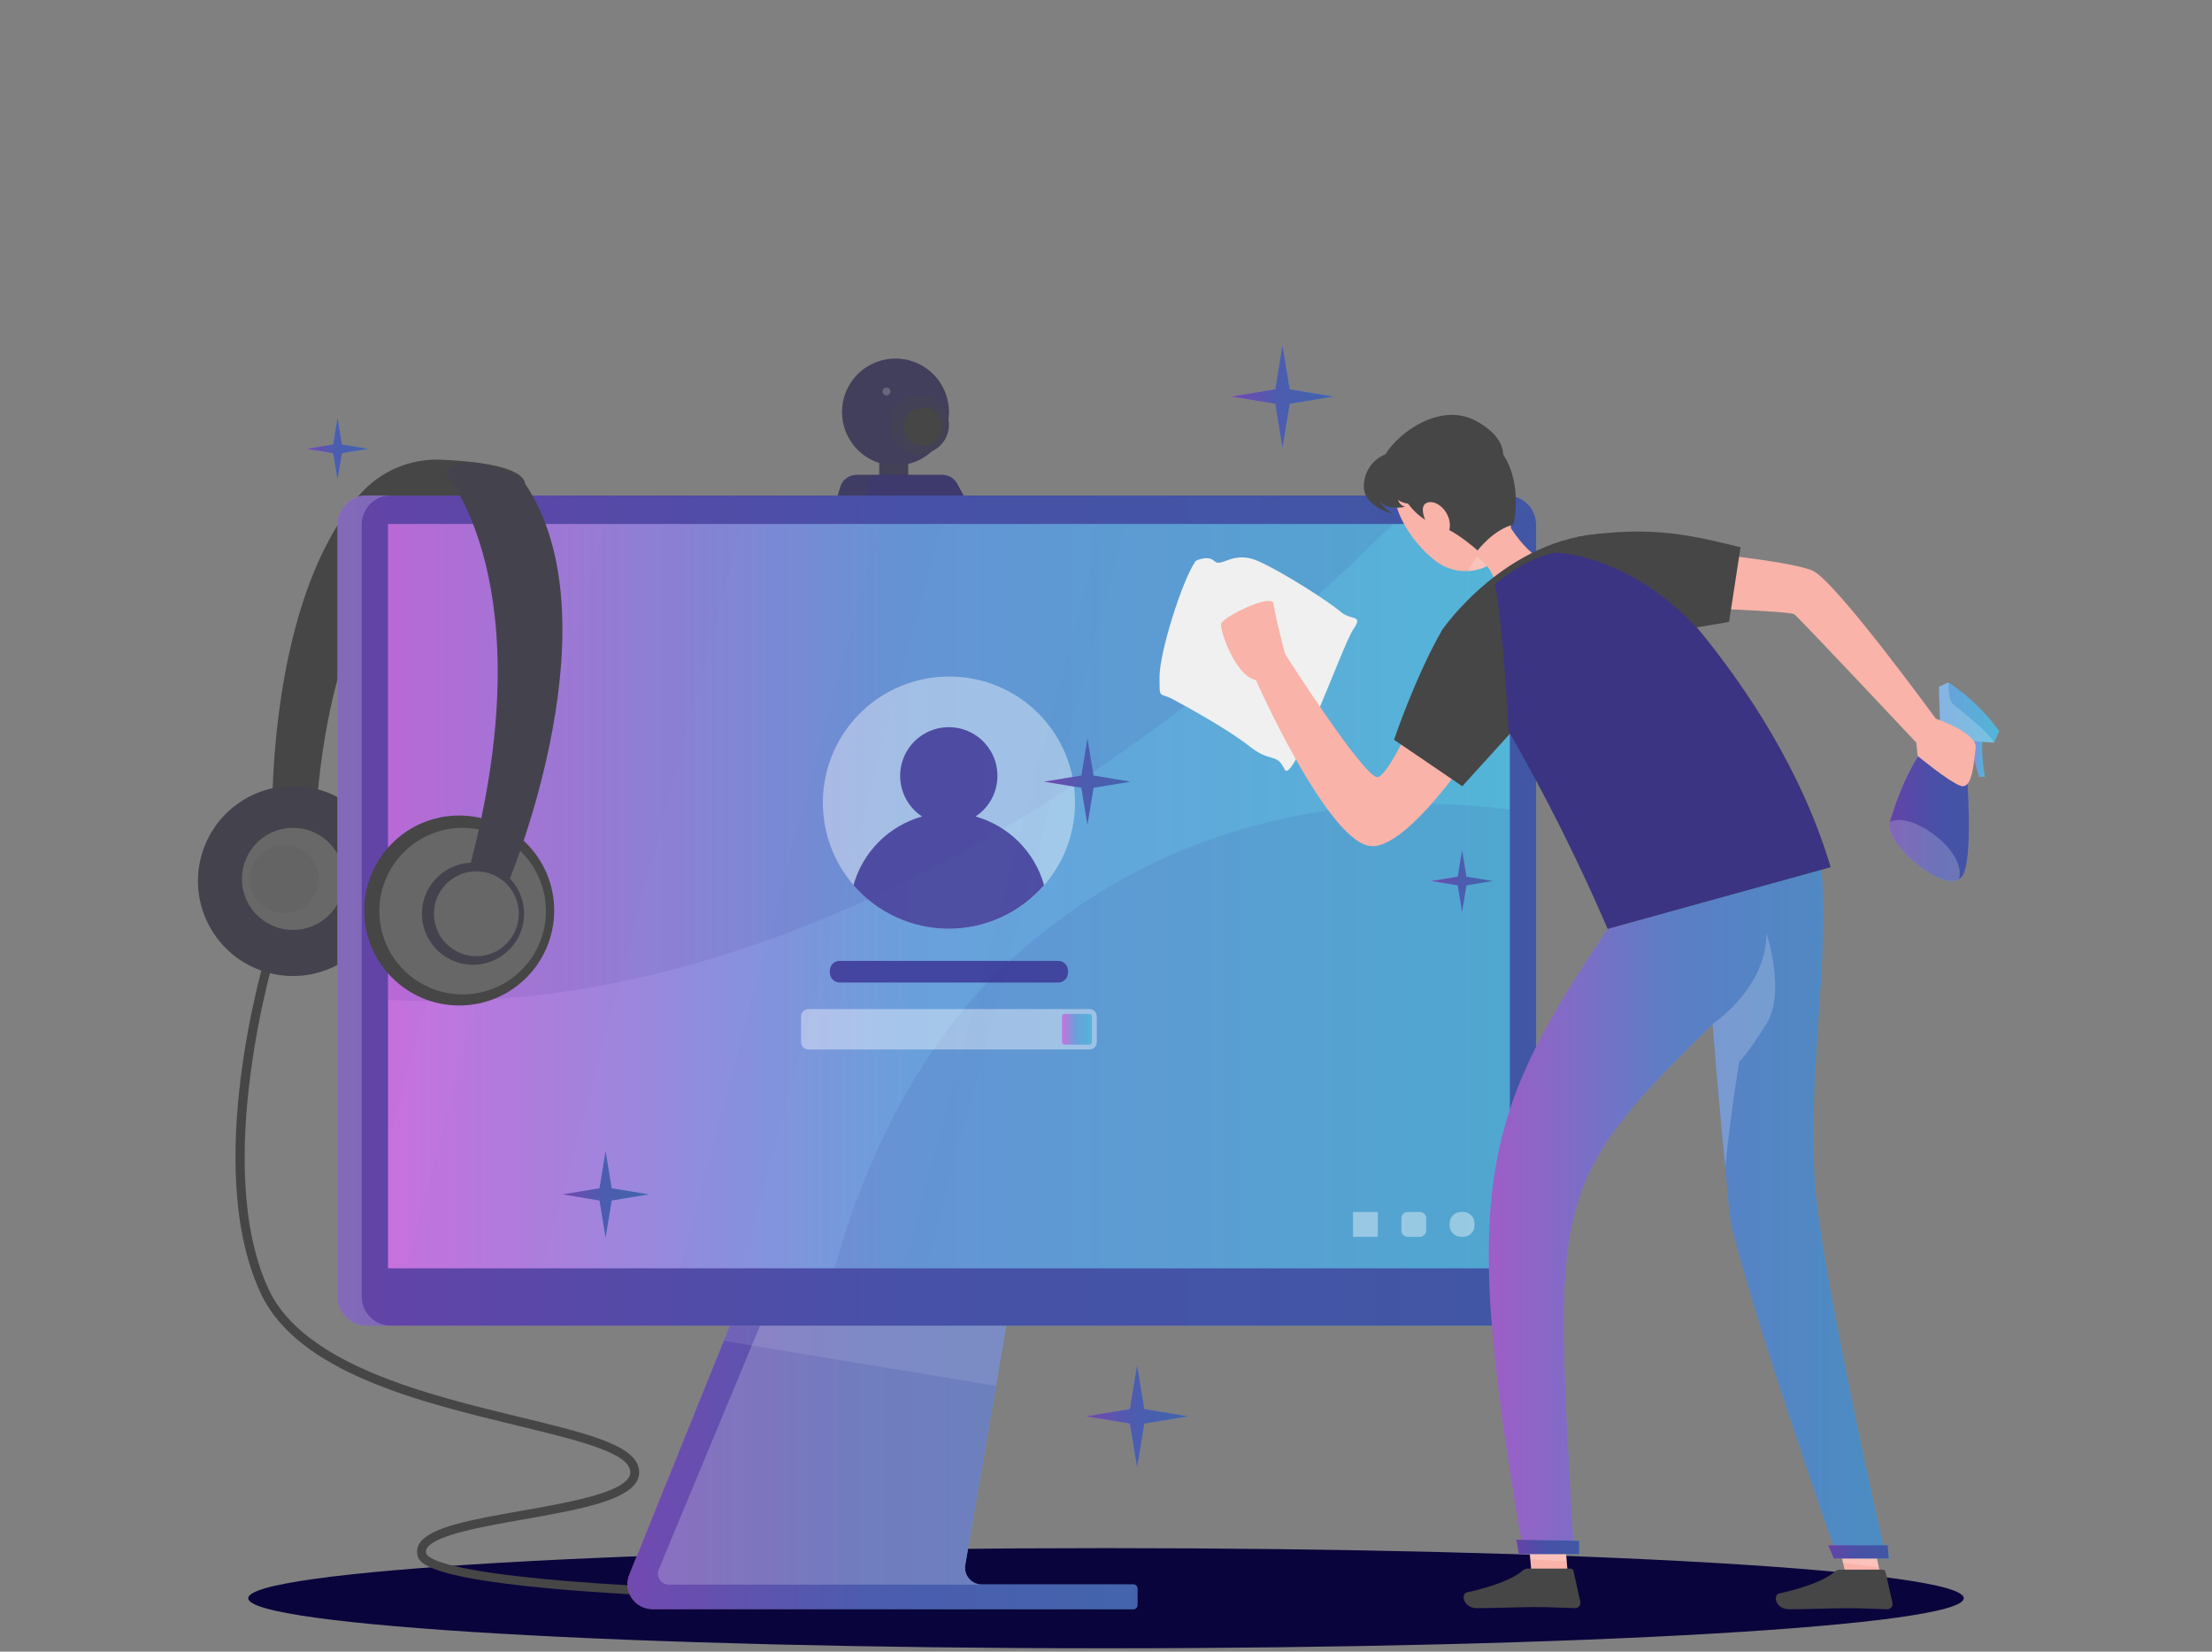 <svg width="596" height="445" viewBox="0 0 596 445" fill="none" xmlns="http://www.w3.org/2000/svg">
<rect x="0" y="0" width="596" height="445" fill="#808080" stroke="none"/>
<path d="M298 444.092C425.642 444.092 529.117 438.051 529.117 430.599C529.117 423.146 425.642 417.105 298 417.105C170.358 417.105 66.883 423.146 66.883 430.599C66.883 438.051 170.358 444.092 298 444.092Z" fill="#0A043C"/>
<path d="M247.757 431.79C247.435 431.79 214.465 431.671 181.613 430.157C114.289 427.046 113.002 421.17 112.477 418.964C112.352 418.408 112.343 417.831 112.452 417.271C112.56 416.711 112.784 416.179 113.109 415.71C116.029 411.371 127.413 409.357 140.608 407.032C152.874 404.863 166.832 402.407 169.431 398.045C169.642 397.707 169.775 397.325 169.818 396.929C169.861 396.533 169.815 396.132 169.681 395.756C168.203 391.072 154.817 387.829 139.309 384.074C113.002 377.697 80.269 369.77 70.28 348.505C54.236 314.354 71.377 257.782 72.116 255.386L74.393 256.089C74.214 256.674 56.787 314.188 72.438 347.492C81.974 367.756 115.421 375.826 139.869 381.75C157.404 386.006 170.075 389.069 171.958 395.041C172.192 395.741 172.27 396.484 172.185 397.217C172.101 397.95 171.856 398.656 171.469 399.284C168.251 404.565 155.032 406.901 141.025 409.369C129.976 411.324 117.436 413.541 115.099 417.045C114.952 417.245 114.849 417.473 114.797 417.716C114.746 417.959 114.747 418.21 114.801 418.452C115.123 419.93 120.905 424.972 181.673 427.773C214.465 429.287 247.388 429.406 247.721 429.406L247.757 431.79Z" fill="#464646"/>
<path d="M244.694 120.046H236.91V129.01H244.694V120.046Z" fill="#464646"/>
<path opacity="0.2" d="M244.694 120.046H236.91V129.01H244.694V120.046Z" fill="#393091"/>
<path d="M224.835 136.567L226.396 131.227C226.674 130.282 227.25 129.452 228.039 128.861C228.827 128.27 229.786 127.95 230.771 127.949H253.896C254.714 127.951 255.517 128.173 256.22 128.593C256.923 129.012 257.499 129.614 257.889 130.333L261.31 136.579H223.822" fill="#464646"/>
<path opacity="0.4" d="M224.835 136.567L226.396 131.227C226.674 130.282 227.25 129.452 228.039 128.861C228.827 128.27 229.786 127.95 230.771 127.949H253.896C254.714 127.951 255.517 128.173 256.22 128.593C256.923 129.012 257.499 129.614 257.889 130.333L261.31 136.579H223.822" fill="#393091"/>
<path opacity="0.2" d="M233.727 136.567H261.31L257.889 130.321C257.499 129.601 256.923 129 256.22 128.581C255.517 128.161 254.714 127.939 253.896 127.937H236.195C235.539 127.94 234.912 128.203 234.449 128.667C233.987 129.132 233.727 129.761 233.727 130.416V136.567Z" fill="#393091"/>
<path d="M251.462 121.195C257.085 115.571 257.085 106.454 251.462 100.831C245.839 95.207 236.722 95.207 231.098 100.831C225.475 106.454 225.475 115.571 231.098 121.195C236.722 126.818 245.839 126.818 251.462 121.195Z" fill="#464646"/>
<path opacity="0.3" d="M251.462 121.195C257.085 115.571 257.085 106.454 251.462 100.831C245.839 95.207 236.722 95.207 231.098 100.831C225.475 106.454 225.475 115.571 231.098 121.195C236.722 126.818 245.839 126.818 251.462 121.195Z" fill="#393091"/>
<path d="M255.672 114.432C255.672 115.991 255.21 117.515 254.343 118.811C253.477 120.107 252.246 121.117 250.805 121.713C249.365 122.309 247.78 122.464 246.251 122.159C244.723 121.854 243.319 121.103 242.217 119.999C241.116 118.896 240.366 117.491 240.064 115.962C239.761 114.433 239.919 112.848 240.517 111.409C241.115 109.969 242.127 108.74 243.424 107.875C244.721 107.011 246.246 106.551 247.805 106.553C249.892 106.556 251.893 107.388 253.369 108.865C254.844 110.342 255.672 112.345 255.672 114.432Z" fill="#464646"/>
<path opacity="0.2" d="M255.672 114.432C255.672 115.991 255.21 117.515 254.343 118.811C253.477 120.107 252.246 121.117 250.805 121.713C249.365 122.309 247.78 122.464 246.251 122.159C244.723 121.854 243.319 121.103 242.217 119.999C241.116 118.896 240.366 117.491 240.064 115.962C239.761 114.433 239.919 112.848 240.517 111.409C241.115 109.969 242.127 108.74 243.424 107.875C244.721 107.011 246.246 106.551 247.805 106.553C249.892 106.556 251.893 107.388 253.369 108.865C254.844 110.342 255.672 112.345 255.672 114.432Z" fill="#393091"/>
<path d="M253.896 115.004C253.896 116.028 253.592 117.029 253.023 117.88C252.454 118.731 251.646 119.394 250.7 119.785C249.754 120.176 248.713 120.278 247.709 120.077C246.705 119.877 245.783 119.383 245.06 118.658C244.337 117.933 243.846 117.011 243.647 116.006C243.449 115.002 243.553 113.961 243.947 113.016C244.34 112.071 245.005 111.264 245.857 110.697C246.71 110.13 247.711 109.829 248.735 109.831C249.413 109.831 250.086 109.965 250.713 110.225C251.34 110.485 251.909 110.866 252.388 111.347C252.868 111.828 253.248 112.398 253.507 113.026C253.765 113.653 253.898 114.326 253.896 115.004Z" fill="#464646"/>
<path opacity="0.2" d="M239.926 105.468C239.928 105.681 239.867 105.89 239.75 106.069C239.633 106.247 239.466 106.386 239.269 106.469C239.073 106.552 238.856 106.574 238.647 106.533C238.437 106.492 238.245 106.389 238.094 106.239C237.944 106.088 237.841 105.896 237.8 105.686C237.759 105.477 237.781 105.261 237.864 105.064C237.947 104.868 238.086 104.7 238.264 104.583C238.443 104.466 238.652 104.405 238.865 104.407C239.146 104.407 239.416 104.519 239.615 104.718C239.814 104.917 239.926 105.187 239.926 105.468Z" fill="white"/>
<path d="M141.514 130.286C141.514 130.286 88.733 126.65 84.632 228.03L73.415 227.339C73.415 227.339 70.221 164.628 96.814 133.397C99.553 130.215 102.983 127.702 106.843 126.049C110.702 124.396 114.888 123.648 119.081 123.861C128.593 124.278 140.739 125.733 141.514 130.286Z" fill="#464646"/>
<path d="M89.822 260.527C102.613 254.513 108.108 239.269 102.094 226.478C96.08 213.687 80.836 208.193 68.045 214.206C55.254 220.22 49.76 235.464 55.773 248.255C61.787 261.046 77.031 266.54 89.822 260.527Z" fill="#464646"/>
<path opacity="0.1" d="M89.822 260.527C102.613 254.513 108.108 239.269 102.094 226.478C96.08 213.687 80.836 208.193 68.045 214.206C55.254 220.22 49.76 235.464 55.773 248.255C61.787 261.046 77.031 266.54 89.822 260.527Z" fill="#393091"/>
<path d="M66.001 232.143C65.08 234.702 64.939 237.478 65.595 240.118C66.251 242.758 67.675 245.144 69.688 246.975C71.7 248.805 74.21 249.998 76.9 250.402C79.59 250.807 82.34 250.404 84.801 249.246C87.263 248.088 89.325 246.226 90.729 243.895C92.132 241.565 92.813 238.871 92.685 236.153C92.557 233.436 91.626 230.817 90.01 228.629C88.395 226.44 86.166 224.78 83.607 223.858C81.907 223.244 80.103 222.971 78.297 223.055C76.492 223.14 74.721 223.579 73.086 224.348C71.45 225.118 69.983 226.203 68.767 227.54C67.551 228.877 66.611 230.441 66.001 232.143Z" fill="#686868"/>
<path opacity="0.1" d="M80.507 245.186C85.124 243.015 87.107 237.512 84.937 232.895C82.766 228.278 77.263 226.295 72.646 228.466C68.029 230.636 66.046 236.139 68.216 240.756C70.387 245.373 75.89 247.357 80.507 245.186Z" fill="#45444D"/>
<path d="M306.451 427.928V432.517C306.451 432.653 306.424 432.787 306.372 432.912C306.32 433.037 306.243 433.151 306.147 433.246C306.05 433.341 305.936 433.417 305.81 433.468C305.684 433.518 305.55 433.544 305.414 433.542H175.832C174.726 433.544 173.637 433.275 172.66 432.757C171.683 432.24 170.848 431.49 170.228 430.574C169.609 429.658 169.224 428.604 169.108 427.504C168.992 426.405 169.148 425.294 169.562 424.268L210.626 322.567L276.985 323.02L274.72 336.215L260.082 421.622C259.971 422.27 260.003 422.934 260.175 423.569C260.348 424.203 260.656 424.792 261.079 425.295C261.503 425.798 262.031 426.202 262.626 426.48C263.222 426.757 263.871 426.902 264.529 426.903H305.414C305.55 426.901 305.684 426.926 305.81 426.977C305.936 427.028 306.05 427.103 306.147 427.199C306.243 427.294 306.32 427.408 306.372 427.533C306.424 427.658 306.451 427.792 306.451 427.928Z" fill="url(#paint0_linear_1119_24)"/>
<path opacity="0.6" d="M306.451 427.928V432.517C306.451 432.653 306.424 432.787 306.372 432.912C306.32 433.037 306.243 433.151 306.147 433.246C306.05 433.341 305.936 433.417 305.81 433.468C305.684 433.518 305.55 433.544 305.414 433.542H175.832C174.726 433.544 173.637 433.275 172.66 432.757C171.683 432.24 170.848 431.49 170.228 430.574C169.609 429.658 169.224 428.604 169.108 427.504C168.992 426.405 169.148 425.294 169.562 424.268L195.023 361.223L210.626 322.567L276.985 323.02L274.72 336.215L268.355 373.358L260.082 421.622C259.971 422.27 260.003 422.934 260.175 423.569C260.348 424.203 260.656 424.792 261.079 425.295C261.503 425.798 262.031 426.202 262.626 426.48C263.222 426.757 263.871 426.902 264.529 426.903H305.414C305.55 426.901 305.684 426.926 305.81 426.977C305.936 427.028 306.05 427.103 306.147 427.199C306.243 427.294 306.32 427.408 306.372 427.533C306.424 427.658 306.451 427.792 306.451 427.928Z" fill="#393091"/>
<path opacity="0.2" d="M264.529 426.939H180.218C179.732 426.939 179.254 426.818 178.825 426.589C178.396 426.36 178.031 426.028 177.761 425.624C177.491 425.22 177.325 424.755 177.277 424.271C177.23 423.787 177.303 423.299 177.489 422.85L213.487 336.251H274.72L260.082 421.658C259.971 422.306 260.003 422.97 260.175 423.605C260.348 424.239 260.656 424.828 261.079 425.331C261.503 425.834 262.031 426.238 262.626 426.516C263.222 426.793 263.871 426.938 264.529 426.939Z" fill="white"/>
<path opacity="0.1" d="M276.985 323.056L274.72 336.251L268.355 373.394L195.023 361.26L210.626 322.603L276.985 323.056Z" fill="white"/>
<path d="M406.019 133.504H98.805C97.772 133.504 96.75 133.708 95.796 134.103C94.842 134.499 93.976 135.078 93.246 135.809C92.516 136.54 91.938 137.407 91.544 138.361C91.15 139.316 90.948 140.339 90.95 141.371V349.316C90.95 351.399 91.777 353.397 93.25 354.87C94.724 356.343 96.722 357.171 98.805 357.171H406.019C407.052 357.172 408.074 356.97 409.029 356.576C409.983 356.182 410.85 355.604 411.581 354.874C412.312 354.145 412.892 353.278 413.287 352.324C413.683 351.371 413.886 350.348 413.886 349.316V141.335C413.88 139.254 413.048 137.26 411.573 135.792C410.098 134.324 408.1 133.501 406.019 133.504Z" fill="url(#paint1_linear_1119_24)"/>
<path opacity="0.7" d="M406.019 133.504H98.805C97.772 133.504 96.75 133.708 95.796 134.103C94.842 134.499 93.976 135.078 93.246 135.809C92.516 136.54 91.938 137.407 91.544 138.361C91.15 139.316 90.948 140.339 90.95 141.371V349.316C90.95 351.399 91.777 353.397 93.25 354.87C94.724 356.343 96.722 357.171 98.805 357.171H406.019C407.052 357.172 408.074 356.97 409.029 356.576C409.983 356.182 410.85 355.604 411.581 354.874C412.312 354.145 412.892 353.278 413.287 352.324C413.683 351.371 413.886 350.348 413.886 349.316V141.335C413.88 139.254 413.048 137.26 411.573 135.792C410.098 134.324 408.1 133.501 406.019 133.504Z" fill="#393091"/>
<path opacity="0.2" d="M105.313 357.171H98.805C96.722 357.171 94.724 356.343 93.25 354.87C91.777 353.397 90.95 351.399 90.95 349.316V141.335C90.948 140.303 91.15 139.28 91.544 138.326C91.938 137.371 92.516 136.504 93.246 135.773C93.976 135.043 94.842 134.463 95.796 134.067C96.75 133.672 97.772 133.468 98.805 133.468H105.313C104.281 133.468 103.258 133.672 102.304 134.067C101.351 134.463 100.484 135.043 99.754 135.773C99.025 136.504 98.447 137.371 98.052 138.326C97.658 139.28 97.456 140.303 97.458 141.335V349.316C97.458 351.399 98.285 353.397 99.759 354.87C101.232 356.343 103.23 357.171 105.313 357.171Z" fill="white"/>
<path d="M406.806 141.168H104.55V341.722H406.806V141.168Z" fill="url(#paint2_linear_1119_24)"/>
<path opacity="0.1" d="M375.301 141.168C333.51 183.032 226.17 276.222 104.55 269.392V141.168H375.301Z" fill="#393091"/>
<path opacity="0.1" d="M406.806 218.136V341.723H224.835C231.808 316.763 245.755 282.576 272.825 258.14C321.506 214.191 377.995 214.322 406.806 218.136Z" fill="#393091"/>
<path opacity="0.8" d="M285.103 258.879H226.254C224.779 258.879 223.583 260.074 223.583 261.549V262.05C223.583 263.524 224.779 264.72 226.254 264.72H285.103C286.577 264.72 287.773 263.524 287.773 262.05V261.549C287.773 260.074 286.577 258.879 285.103 258.879Z" fill="#393091"/>
<path opacity="0.4" d="M293.518 271.872H217.838C216.732 271.872 215.835 272.768 215.835 273.874V280.764C215.835 281.87 216.732 282.766 217.838 282.766H293.518C294.624 282.766 295.521 281.87 295.521 280.764V273.874C295.521 272.768 294.624 271.872 293.518 271.872Z" fill="white"/>
<path d="M293.506 273.17H286.855C286.466 273.17 286.151 273.485 286.151 273.874V280.752C286.151 281.14 286.466 281.455 286.855 281.455H293.506C293.895 281.455 294.209 281.14 294.209 280.752V273.874C294.209 273.485 293.895 273.17 293.506 273.17Z" fill="url(#paint3_linear_1119_24)"/>
<path opacity="0.4" d="M289.656 216.241C289.658 222.961 287.668 229.531 283.936 235.119C280.204 240.708 274.898 245.064 268.69 247.636C262.482 250.209 255.65 250.883 249.059 249.572C242.468 248.262 236.414 245.026 231.662 240.274C226.91 235.523 223.675 229.468 222.364 222.877C221.054 216.286 221.727 209.455 224.3 203.247C226.873 197.039 231.229 191.733 236.818 188.001C242.406 184.269 248.976 182.278 255.696 182.281C260.161 182.26 264.587 183.125 268.716 184.824C272.846 186.523 276.597 189.024 279.755 192.182C282.913 195.339 285.413 199.091 287.113 203.221C288.812 207.35 289.676 211.775 289.656 216.241Z" fill="white"/>
<path opacity="0.8" d="M281.312 238.483C278.125 242.168 274.183 245.123 269.752 247.149C265.322 249.174 260.508 250.223 255.636 250.223C250.765 250.223 245.951 249.174 241.52 247.149C237.09 245.123 233.148 242.168 229.961 238.483C231.197 234.075 233.545 230.058 236.781 226.819C240.016 223.579 244.03 221.225 248.437 219.984C246.08 218.433 244.286 216.164 243.321 213.513C242.356 210.862 242.272 207.971 243.081 205.268C243.89 202.566 245.55 200.196 247.812 198.511C250.075 196.827 252.821 195.917 255.642 195.917C258.463 195.917 261.209 196.827 263.472 198.511C265.735 200.196 267.394 202.566 268.203 205.268C269.013 207.971 268.928 210.862 267.964 213.513C266.999 216.164 265.205 218.433 262.848 219.984C267.253 221.226 271.265 223.58 274.498 226.82C277.732 230.059 280.078 234.076 281.312 238.483Z" fill="#393091"/>
<path opacity="0.4" d="M371.248 326.537H364.549V333.236H371.248V326.537Z" fill="white"/>
<path opacity="0.4" d="M382.56 326.537H379.294C378.346 326.537 377.578 327.305 377.578 328.253V331.519C377.578 332.467 378.346 333.236 379.294 333.236H382.56C383.508 333.236 384.277 332.467 384.277 331.519V328.253C384.277 327.305 383.508 326.537 382.56 326.537Z" fill="white"/>
<path opacity="0.4" d="M394.23 326.537H393.658C391.966 326.537 390.594 327.908 390.594 329.6V330.172C390.594 331.864 391.966 333.236 393.658 333.236H394.23C395.922 333.236 397.294 331.864 397.294 330.172V329.6C397.294 327.908 395.922 326.537 394.23 326.537Z" fill="white"/>
<g opacity="0.1">
<path opacity="0.1" d="M149.346 141.169L104.55 308.55V141.169H149.346Z" fill="#393091"/>
<path opacity="0.1" d="M199.898 141.169L146.223 341.723H109.247L162.911 141.169H199.898Z" fill="#393091"/>
<path opacity="0.1" d="M253.658 141.169L199.982 341.723H183.258L236.934 141.169H253.658Z" fill="#393091"/>
<path opacity="0.1" d="M303.161 141.169L249.486 341.723H243.502L297.177 141.169H303.161Z" fill="#393091"/>
</g>
<path d="M123.73 270.906C137.864 270.906 149.322 259.448 149.322 245.314C149.322 231.179 137.864 219.721 123.73 219.721C109.595 219.721 98.137 231.179 98.137 245.314C98.137 259.448 109.595 270.906 123.73 270.906Z" fill="#464646"/>
<path d="M140.516 261.344C149.277 252.583 149.277 238.379 140.516 229.618C131.755 220.857 117.551 220.857 108.79 229.618C100.029 238.379 100.029 252.583 108.79 261.344C117.551 270.105 131.755 270.105 140.516 261.344Z" fill="#464646"/>
<path opacity="0.2" d="M140.516 261.344C149.277 252.583 149.277 238.379 140.516 229.618C131.755 220.857 117.551 220.857 108.79 229.618C100.029 238.379 100.029 252.583 108.79 261.344C117.551 270.105 131.755 270.105 140.516 261.344Z" fill="#EEEEEE"/>
<path d="M119.82 127.317C119.82 127.317 146.997 157.225 126.388 234.204L137.116 237.363C137.116 237.363 167.536 164.758 140 128.247C140.06 128.247 123.587 120.642 119.82 127.317Z" fill="#464646"/>
<path opacity="0.1" d="M119.82 127.317C119.82 127.317 146.997 157.225 126.388 234.204L137.116 237.363C137.116 237.363 167.536 164.758 140 128.247C140.06 128.247 123.587 120.642 119.82 127.317Z" fill="#393091"/>
<path d="M140.83 249.341C142.575 241.947 137.996 234.538 130.602 232.793C123.208 231.048 115.799 235.627 114.054 243.021C112.309 250.415 116.888 257.823 124.282 259.569C131.676 261.314 139.085 256.734 140.83 249.341Z" fill="#464646"/>
<path opacity="0.1" d="M140.83 249.341C142.575 241.947 137.996 234.538 130.602 232.793C123.208 231.048 115.799 235.627 114.054 243.021C112.309 250.415 116.888 257.823 124.282 259.569C131.676 261.314 139.085 256.734 140.83 249.341Z" fill="#393091"/>
<path d="M132.73 256.75C138.562 254.334 141.332 247.647 138.916 241.814C136.5 235.981 129.813 233.211 123.98 235.627C118.148 238.043 115.378 244.73 117.794 250.563C120.21 256.396 126.897 259.166 132.73 256.75Z" fill="#464646"/>
<path opacity="0.2" d="M132.73 256.75C138.562 254.334 141.332 247.647 138.916 241.814C136.5 235.981 129.813 233.211 123.98 235.627C118.148 238.043 115.378 244.73 117.794 250.563C120.21 256.396 126.897 259.166 132.73 256.75Z" fill="#EEEEEE"/>
<path d="M294.65 208.946L293.005 198.945L291.361 208.946L281.348 210.603L291.361 212.248L293.005 222.249L294.65 212.248L304.651 210.603L294.65 208.946Z" fill="url(#paint4_linear_1119_24)"/>
<path d="M347.504 104.885L345.549 93.036L343.606 104.885L331.745 106.839L343.606 108.794L345.549 120.643L347.504 108.794L359.364 106.839L347.504 104.885Z" fill="url(#paint5_linear_1119_24)"/>
<path d="M395.124 236.195L393.944 229.043L392.764 236.195L385.624 237.364L392.764 238.544L393.944 245.684L395.124 238.544L402.264 237.364L395.124 236.195Z" fill="url(#paint6_linear_1119_24)"/>
<path opacity="0.6" d="M294.65 208.946L293.005 198.945L291.361 208.946L281.348 210.603L291.361 212.248L293.005 222.249L294.65 212.248L304.651 210.603L294.65 208.946Z" fill="#393091"/>
<path d="M164.818 320.148L163.173 310.147L161.528 320.148L151.515 321.793L161.528 323.45L163.173 333.451L164.818 323.45L174.819 321.793L164.818 320.148Z" fill="url(#paint7_linear_1119_24)"/>
<path opacity="0.6" d="M164.818 320.148L163.173 310.147L161.528 320.148L151.515 321.793L161.528 323.45L163.173 333.451L164.818 323.45L174.819 321.793L164.818 320.148Z" fill="#393091"/>
<path opacity="0.6" d="M347.504 104.885L345.549 93.036L343.606 104.885L331.745 106.839L343.606 108.794L345.549 120.643L347.504 108.794L359.364 106.839L347.504 104.885Z" fill="#393091"/>
<path d="M308.335 379.641L306.38 367.792L304.425 379.641L292.564 381.596L304.425 383.551L306.38 395.399L308.335 383.551L320.183 381.596L308.335 379.641Z" fill="url(#paint8_linear_1119_24)"/>
<path opacity="0.6" d="M308.335 379.641L306.38 367.792L304.425 379.641L292.564 381.596L304.425 383.551L306.38 395.399L308.335 383.551L320.183 381.596L308.335 379.641Z" fill="#393091"/>
<path opacity="0.6" d="M395.124 236.195L393.944 229.043L392.764 236.195L385.624 237.364L392.764 238.544L393.944 245.684L395.124 238.544L402.264 237.364L395.124 236.195Z" fill="#393091"/>
<path d="M92.13 119.749L90.95 112.609L89.769 119.749L82.629 120.929L89.769 122.109L90.95 129.249L92.13 122.109L99.27 120.929L92.13 119.749Z" fill="url(#paint9_linear_1119_24)"/>
<path opacity="0.6" d="M92.13 119.749L90.95 112.609L89.769 119.749L82.629 120.929L89.769 122.109L90.95 129.249L92.13 122.109L99.27 120.929L92.13 119.749Z" fill="#393091"/>
<path d="M534.207 197.492C533.891 201.435 534.091 205.402 534.803 209.293H533.265C531.989 205.483 531.274 201.508 531.143 197.492H534.207Z" fill="url(#paint10_linear_1119_24)"/>
<path d="M537.282 200.102L529.248 199.542C529.248 199.542 529.367 200.734 529.534 202.677C529.534 203.296 529.641 203.988 529.701 204.751C530.392 213.762 531.406 231.749 528.783 235.933C525.207 241.595 509.449 229.103 508.972 222.261C508.972 222.261 512.798 207.421 519.962 199.542C520.63 198.81 521.347 198.125 522.108 197.491C522.323 197.301 522.537 197.134 522.764 196.967L522.406 185.047L525.005 183.855C530.31 187.367 534.938 191.809 538.665 196.967L537.282 200.102Z" fill="url(#paint11_linear_1119_24)"/>
<path opacity="0.7" d="M528.795 235.934C528.557 236.338 528.215 236.671 527.806 236.899C522.978 239.76 509.425 228.555 508.984 222.262C508.984 222.262 509.056 221.987 509.199 221.487C510.188 217.982 514.646 203.607 522.12 197.492C523.197 197.632 524.251 197.913 525.255 198.326C527.081 199.325 528.573 200.838 529.546 202.677C530.214 210.64 531.632 231.392 528.795 235.934Z" fill="#393091"/>
<path opacity="0.2" d="M527.806 236.899C522.978 239.76 509.425 228.555 508.984 222.262C508.984 222.262 509.056 221.987 509.199 221.487C514.872 218.28 530.094 229.306 527.806 236.899Z" fill="white"/>
<path opacity="0.2" d="M529.546 202.641C529.546 203.26 529.653 203.952 529.713 204.715L519.974 199.506C520.641 198.774 521.358 198.089 522.12 197.455C522.334 197.265 522.549 197.098 522.775 196.931L522.418 185.011L525.016 183.819C525.016 183.819 524.897 188.646 526.208 189.707C527.52 190.768 536.233 197.61 537.294 200.09L529.248 199.541C529.248 199.541 529.379 200.721 529.546 202.641Z" fill="white"/>
<path d="M422.481 424.699L412.813 425.712L412.325 420.11L411.002 404.864L420.669 403.839L422.135 420.682L422.481 424.699Z" fill="#F9B3A9"/>
<path d="M506.493 423.471H497.124L496.659 421.361L496.599 421.099L493.691 407.57L493.619 407.296L492.499 402.11H501.88L506.493 423.471Z" fill="#F9B3A9"/>
<path opacity="0.2" d="M420.669 403.839L422.135 420.682L412.325 420.11L411.002 404.864L420.669 403.839Z" fill="white"/>
<path opacity="0.2" d="M506.219 422.291H506.207L496.611 421.099H496.599L493.762 408.046H493.774L503.298 408.797L506.135 421.874L506.219 422.291Z" fill="white"/>
<path d="M495.872 422.911H507.256C507.442 422.912 507.622 422.976 507.768 423.093C507.913 423.21 508.014 423.373 508.054 423.555L509.902 431.899C509.94 432.101 509.934 432.31 509.883 432.509C509.832 432.709 509.738 432.895 509.607 433.054C509.476 433.213 509.312 433.342 509.126 433.43C508.94 433.519 508.737 433.566 508.531 433.568C504.848 433.508 502.166 433.282 497.541 433.282C494.692 433.282 486.098 433.58 482.164 433.58C478.23 433.58 477.718 429.694 479.327 429.336C486.551 427.763 491.986 425.581 494.299 423.507C494.726 423.113 495.29 422.899 495.872 422.911Z" fill="#464646"/>
<path d="M411.788 422.613H423.16C423.346 422.614 423.527 422.678 423.672 422.795C423.817 422.912 423.918 423.074 423.959 423.256L425.806 431.6C425.845 431.803 425.838 432.011 425.787 432.211C425.736 432.41 425.642 432.596 425.511 432.755C425.38 432.915 425.216 433.043 425.03 433.132C424.845 433.221 424.641 433.268 424.435 433.269C420.752 433.21 418.07 432.983 413.445 432.983C410.596 432.983 402.002 433.281 398.068 433.281C394.135 433.281 393.622 429.395 395.231 429.038C402.455 427.464 407.89 425.283 410.203 423.209C410.634 422.811 411.202 422.598 411.788 422.613Z" fill="#464646"/>
<path d="M410.119 416.318L423.947 416.771C418.916 324.32 416.568 319.6 461.447 275.937C462.496 289.144 463.676 302.852 464.832 314.271C465.559 321.34 465.774 327.503 466.954 332.032C474.929 362.655 494.155 416.843 494.155 416.843L507.649 417.451C507.649 417.451 490.758 343.177 489.018 318.968C486.741 287.213 494.155 252.836 489.948 227.982L442.804 236.017C400.059 298.537 392.228 312.054 410.119 416.318Z" fill="url(#paint12_linear_1119_24)"/>
<path opacity="0.3" d="M410.119 416.318L423.947 416.771C418.916 324.32 416.568 319.6 461.447 275.937C462.496 289.144 463.676 302.852 464.832 314.271C465.559 321.34 465.774 327.503 466.954 332.032C474.929 362.655 494.155 416.843 494.155 416.843L507.649 417.451C507.649 417.451 490.758 343.177 489.018 318.968C486.741 287.213 494.155 252.836 489.948 227.982L442.804 236.017C400.059 298.537 392.228 312.054 410.119 416.318Z" fill="#393091"/>
<path d="M322.162 151.135C318.395 156.558 312.423 175.94 312.423 182.282C312.423 188.623 312.304 186.442 315.88 188.337C319.456 190.232 331.03 196.586 336.692 201.103C342.354 205.621 343.916 202.665 346.121 207.29C348.326 211.915 361.724 173.806 364.609 169.599C367.494 165.391 364.037 167.322 361.212 164.831C358.387 162.339 345.895 154.258 339.088 151.206C332.282 148.155 329.147 153.006 327.252 151.206C325.356 149.406 322.162 151.135 322.162 151.135Z" fill="#F0F0F0"/>
<path d="M384.933 184.463C384.933 184.463 374.967 208.494 371.248 209.376C367.899 210.163 346.3 176.286 346.3 176.286C346.3 176.286 343.475 165.761 343.153 162.697C342.831 159.634 329.326 166.273 329.004 168.109C328.682 169.945 332.961 182.258 338.373 183.2C338.373 183.2 356.873 225.015 368.555 227.84C380.236 230.665 404.624 190.435 404.624 190.435L384.933 184.463Z" fill="#F9B3A9"/>
<path d="M449.897 147.964C449.897 147.964 482.236 150.908 488.458 153.793C494.68 156.677 521.583 193.629 521.583 193.629C521.583 193.629 532.788 197.456 532.311 201.485C531.835 205.514 531.429 212.856 528.223 211.712C525.016 210.568 516.672 203.654 516.672 203.654L516.327 200.078C516.327 200.078 484.739 166.452 483.463 165.51C482.188 164.568 450.445 163.555 450.445 163.555L449.897 147.964Z" fill="#F9B3A9"/>
<path d="M424.936 144.686C445.2 141.17 457.502 144.686 468.969 147.452L465.881 167.561L442.041 171.578L424.936 144.686Z" fill="#464646"/>
<path d="M386.899 151.23C387.269 151.504 387.65 151.767 388.091 152.005C390.347 153.364 392.961 154.008 395.589 153.853C396.255 153.82 396.917 153.732 397.568 153.59C400.087 153.104 402.377 151.804 404.084 149.889C405.792 147.974 406.824 145.552 407.02 142.993C407.664 136.354 404.1 132.182 398.676 124.672C397.43 122.899 395.751 121.474 393.798 120.532C391.846 119.589 389.685 119.162 387.521 119.29C385.357 119.418 383.262 120.096 381.434 121.262C379.606 122.427 378.106 124.04 377.077 125.948C372.309 134.566 380.057 146.045 386.899 151.23Z" fill="#F9B3A9"/>
<path opacity="0.2" d="M395.541 153.852C396.207 153.819 396.869 153.731 397.52 153.59C399.245 153.248 400.871 152.526 402.282 151.477C403.692 150.427 404.851 149.076 405.673 147.523C404.645 146.92 403.543 146.451 402.395 146.128C399.419 147.994 397.04 150.675 395.541 153.852Z" fill="white"/>
<path d="M417.593 151.385C416.687 157.488 407.044 163.376 407.044 163.376C407.044 163.376 400.429 166.309 400.19 163.698C402.944 160.563 403.277 157.822 402.36 155.354C401.746 153.892 400.846 152.567 399.713 151.456C399.105 150.816 398.46 150.211 397.782 149.645L402.014 132.957C404.887 139.37 411.037 150.396 417.593 151.385Z" fill="#F9B3A9"/>
<path d="M377.304 133.35C377.769 133.243 378.305 133.493 378.818 134.614C380.176 137.63 384.778 141.265 388.282 141.969C391.787 142.672 398.128 148.31 398.128 148.31C398.128 148.31 402.324 142.708 407.783 141.337C407.783 141.337 410.751 129.572 404.028 121.073L377.304 133.35Z" fill="#464646"/>
<path d="M389.963 138.69C390.376 139.478 390.609 140.347 390.646 141.235C390.683 142.123 390.523 143.009 390.177 143.828C389.224 145.64 386.601 144.364 385.028 142.04C383.669 139.966 382.453 136.461 384.313 135.531C386.172 134.602 388.89 136.342 389.963 138.69Z" fill="#F9B3A9"/>
<path d="M404.624 124.529C404.624 124.529 407.414 118.76 397.782 113.456C388.151 108.151 376.708 116.638 373.287 122.408C371.695 123.038 370.311 124.101 369.291 125.476C368.272 126.852 367.657 128.485 367.517 130.191C366.695 136.437 375.301 138.44 375.301 138.44C375.301 138.44 372.226 136.521 371.642 134.709C371.642 134.709 372.834 137.594 378.603 136.568C378.154 136.436 377.743 136.196 377.407 135.87C377.071 135.544 376.819 135.142 376.672 134.697C376.672 134.697 381.011 138.011 386.971 132.969C392.931 127.926 404.624 124.529 404.624 124.529Z" fill="#464646"/>
<path opacity="0.2" d="M461.447 275.877C462.496 289.085 463.688 302.769 464.88 314.236C466.573 297.751 468.647 285.998 468.647 285.998C468.647 285.998 470.59 284.4 475.93 275.877C481.27 267.355 475.93 251.441 475.93 251.441C476.049 266.222 461.447 275.877 461.447 275.877Z" fill="white"/>
<path d="M408.57 414.829L409.237 418.703H425.484V415.127L408.57 414.829Z" fill="url(#paint13_linear_1119_24)"/>
<path d="M492.558 416.319L494.108 419.895H508.912L508.626 416.319H492.558Z" fill="url(#paint14_linear_1119_24)"/>
<path d="M388.592 169.682C388.592 169.682 405.721 144.65 432.875 143.709C432.875 143.709 477.67 181.316 493.238 233.621L433.197 250.226C433.197 250.226 412.861 201.699 388.592 169.682Z" fill="#464646"/>
<path d="M388.592 169.682C381.321 182.341 375.611 199.315 375.611 199.315L393.992 211.831L408.486 195.87C408.486 195.87 408.677 183.95 400.655 176.047C392.633 168.144 388.592 169.682 388.592 169.682Z" fill="#464646"/>
<path opacity="0.8" d="M493.19 233.633L433.149 250.238C425.3 231.977 416.393 214.19 406.472 196.967C406.472 196.3 405.03 168.979 402.801 157.405C402.801 157.405 410.668 150.467 418.916 148.882C418.916 148.882 438.489 148.882 457.597 169.587C470.637 185.476 485.49 207.755 493.19 233.633Z" fill="#393091"/>
<path opacity="0.7" d="M408.57 414.829L409.237 418.703H425.484V415.127L408.57 414.829Z" fill="#393091"/>
<path opacity="0.7" d="M492.558 416.319L494.108 419.895H508.912L508.626 416.319H492.558Z" fill="#393091"/>
<defs>
<linearGradient id="paint0_linear_1119_24" x1="169.071" y1="433.542" x2="306.451" y2="433.542" gradientUnits="userSpaceOnUse">
<stop stop-color="#C871DE"/>
<stop offset="0.469" stop-color="#69A0DC"/>
<stop offset="1" stop-color="#53B5D7"/>
</linearGradient>
<linearGradient id="paint1_linear_1119_24" x1="90.95" y1="357.171" x2="413.886" y2="357.171" gradientUnits="userSpaceOnUse">
<stop stop-color="#C871DE"/>
<stop offset="0.469" stop-color="#69A0DC"/>
<stop offset="1" stop-color="#53B5D7"/>
</linearGradient>
<linearGradient id="paint2_linear_1119_24" x1="104.55" y1="341.723" x2="406.806" y2="341.723" gradientUnits="userSpaceOnUse">
<stop stop-color="#C871DE"/>
<stop offset="0.469" stop-color="#69A0DC"/>
<stop offset="1" stop-color="#53B5D7"/>
</linearGradient>
<linearGradient id="paint3_linear_1119_24" x1="286.151" y1="281.455" x2="294.209" y2="281.455" gradientUnits="userSpaceOnUse">
<stop stop-color="#C871DE"/>
<stop offset="0.469" stop-color="#69A0DC"/>
<stop offset="1" stop-color="#53B5D7"/>
</linearGradient>
<linearGradient id="paint4_linear_1119_24" x1="281.348" y1="222.249" x2="304.651" y2="222.249" gradientUnits="userSpaceOnUse">
<stop stop-color="#C871DE"/>
<stop offset="0.469" stop-color="#69A0DC"/>
<stop offset="1" stop-color="#53B5D7"/>
</linearGradient>
<linearGradient id="paint5_linear_1119_24" x1="331.745" y1="120.643" x2="359.364" y2="120.643" gradientUnits="userSpaceOnUse">
<stop stop-color="#C871DE"/>
<stop offset="0.469" stop-color="#69A0DC"/>
<stop offset="1" stop-color="#53B5D7"/>
</linearGradient>
<linearGradient id="paint6_linear_1119_24" x1="385.624" y1="245.684" x2="402.264" y2="245.684" gradientUnits="userSpaceOnUse">
<stop stop-color="#C871DE"/>
<stop offset="0.469" stop-color="#69A0DC"/>
<stop offset="1" stop-color="#53B5D7"/>
</linearGradient>
<linearGradient id="paint7_linear_1119_24" x1="151.515" y1="333.451" x2="174.819" y2="333.451" gradientUnits="userSpaceOnUse">
<stop stop-color="#C871DE"/>
<stop offset="0.469" stop-color="#69A0DC"/>
<stop offset="1" stop-color="#53B5D7"/>
</linearGradient>
<linearGradient id="paint8_linear_1119_24" x1="292.564" y1="395.399" x2="320.183" y2="395.399" gradientUnits="userSpaceOnUse">
<stop stop-color="#C871DE"/>
<stop offset="0.469" stop-color="#69A0DC"/>
<stop offset="1" stop-color="#53B5D7"/>
</linearGradient>
<linearGradient id="paint9_linear_1119_24" x1="82.629" y1="129.249" x2="99.27" y2="129.249" gradientUnits="userSpaceOnUse">
<stop stop-color="#C871DE"/>
<stop offset="0.469" stop-color="#69A0DC"/>
<stop offset="1" stop-color="#53B5D7"/>
</linearGradient>
<linearGradient id="paint10_linear_1119_24" x1="531.143" y1="209.293" x2="534.803" y2="209.293" gradientUnits="userSpaceOnUse">
<stop stop-color="#C871DE"/>
<stop offset="0.469" stop-color="#69A0DC"/>
<stop offset="1" stop-color="#53B5D7"/>
</linearGradient>
<linearGradient id="paint11_linear_1119_24" x1="508.972" y1="237.366" x2="538.665" y2="237.366" gradientUnits="userSpaceOnUse">
<stop stop-color="#C871DE"/>
<stop offset="0.469" stop-color="#69A0DC"/>
<stop offset="1" stop-color="#53B5D7"/>
</linearGradient>
<linearGradient id="paint12_linear_1119_24" x1="401.14" y1="417.451" x2="507.649" y2="417.451" gradientUnits="userSpaceOnUse">
<stop stop-color="#C871DE"/>
<stop offset="0.469" stop-color="#69A0DC"/>
<stop offset="1" stop-color="#53B5D7"/>
</linearGradient>
<linearGradient id="paint13_linear_1119_24" x1="408.57" y1="418.703" x2="425.484" y2="418.703" gradientUnits="userSpaceOnUse">
<stop stop-color="#C871DE"/>
<stop offset="0.469" stop-color="#69A0DC"/>
<stop offset="1" stop-color="#53B5D7"/>
</linearGradient>
<linearGradient id="paint14_linear_1119_24" x1="492.558" y1="419.895" x2="508.912" y2="419.895" gradientUnits="userSpaceOnUse">
<stop stop-color="#C871DE"/>
<stop offset="0.469" stop-color="#69A0DC"/>
<stop offset="1" stop-color="#53B5D7"/>
</linearGradient>
</defs>
</svg>
